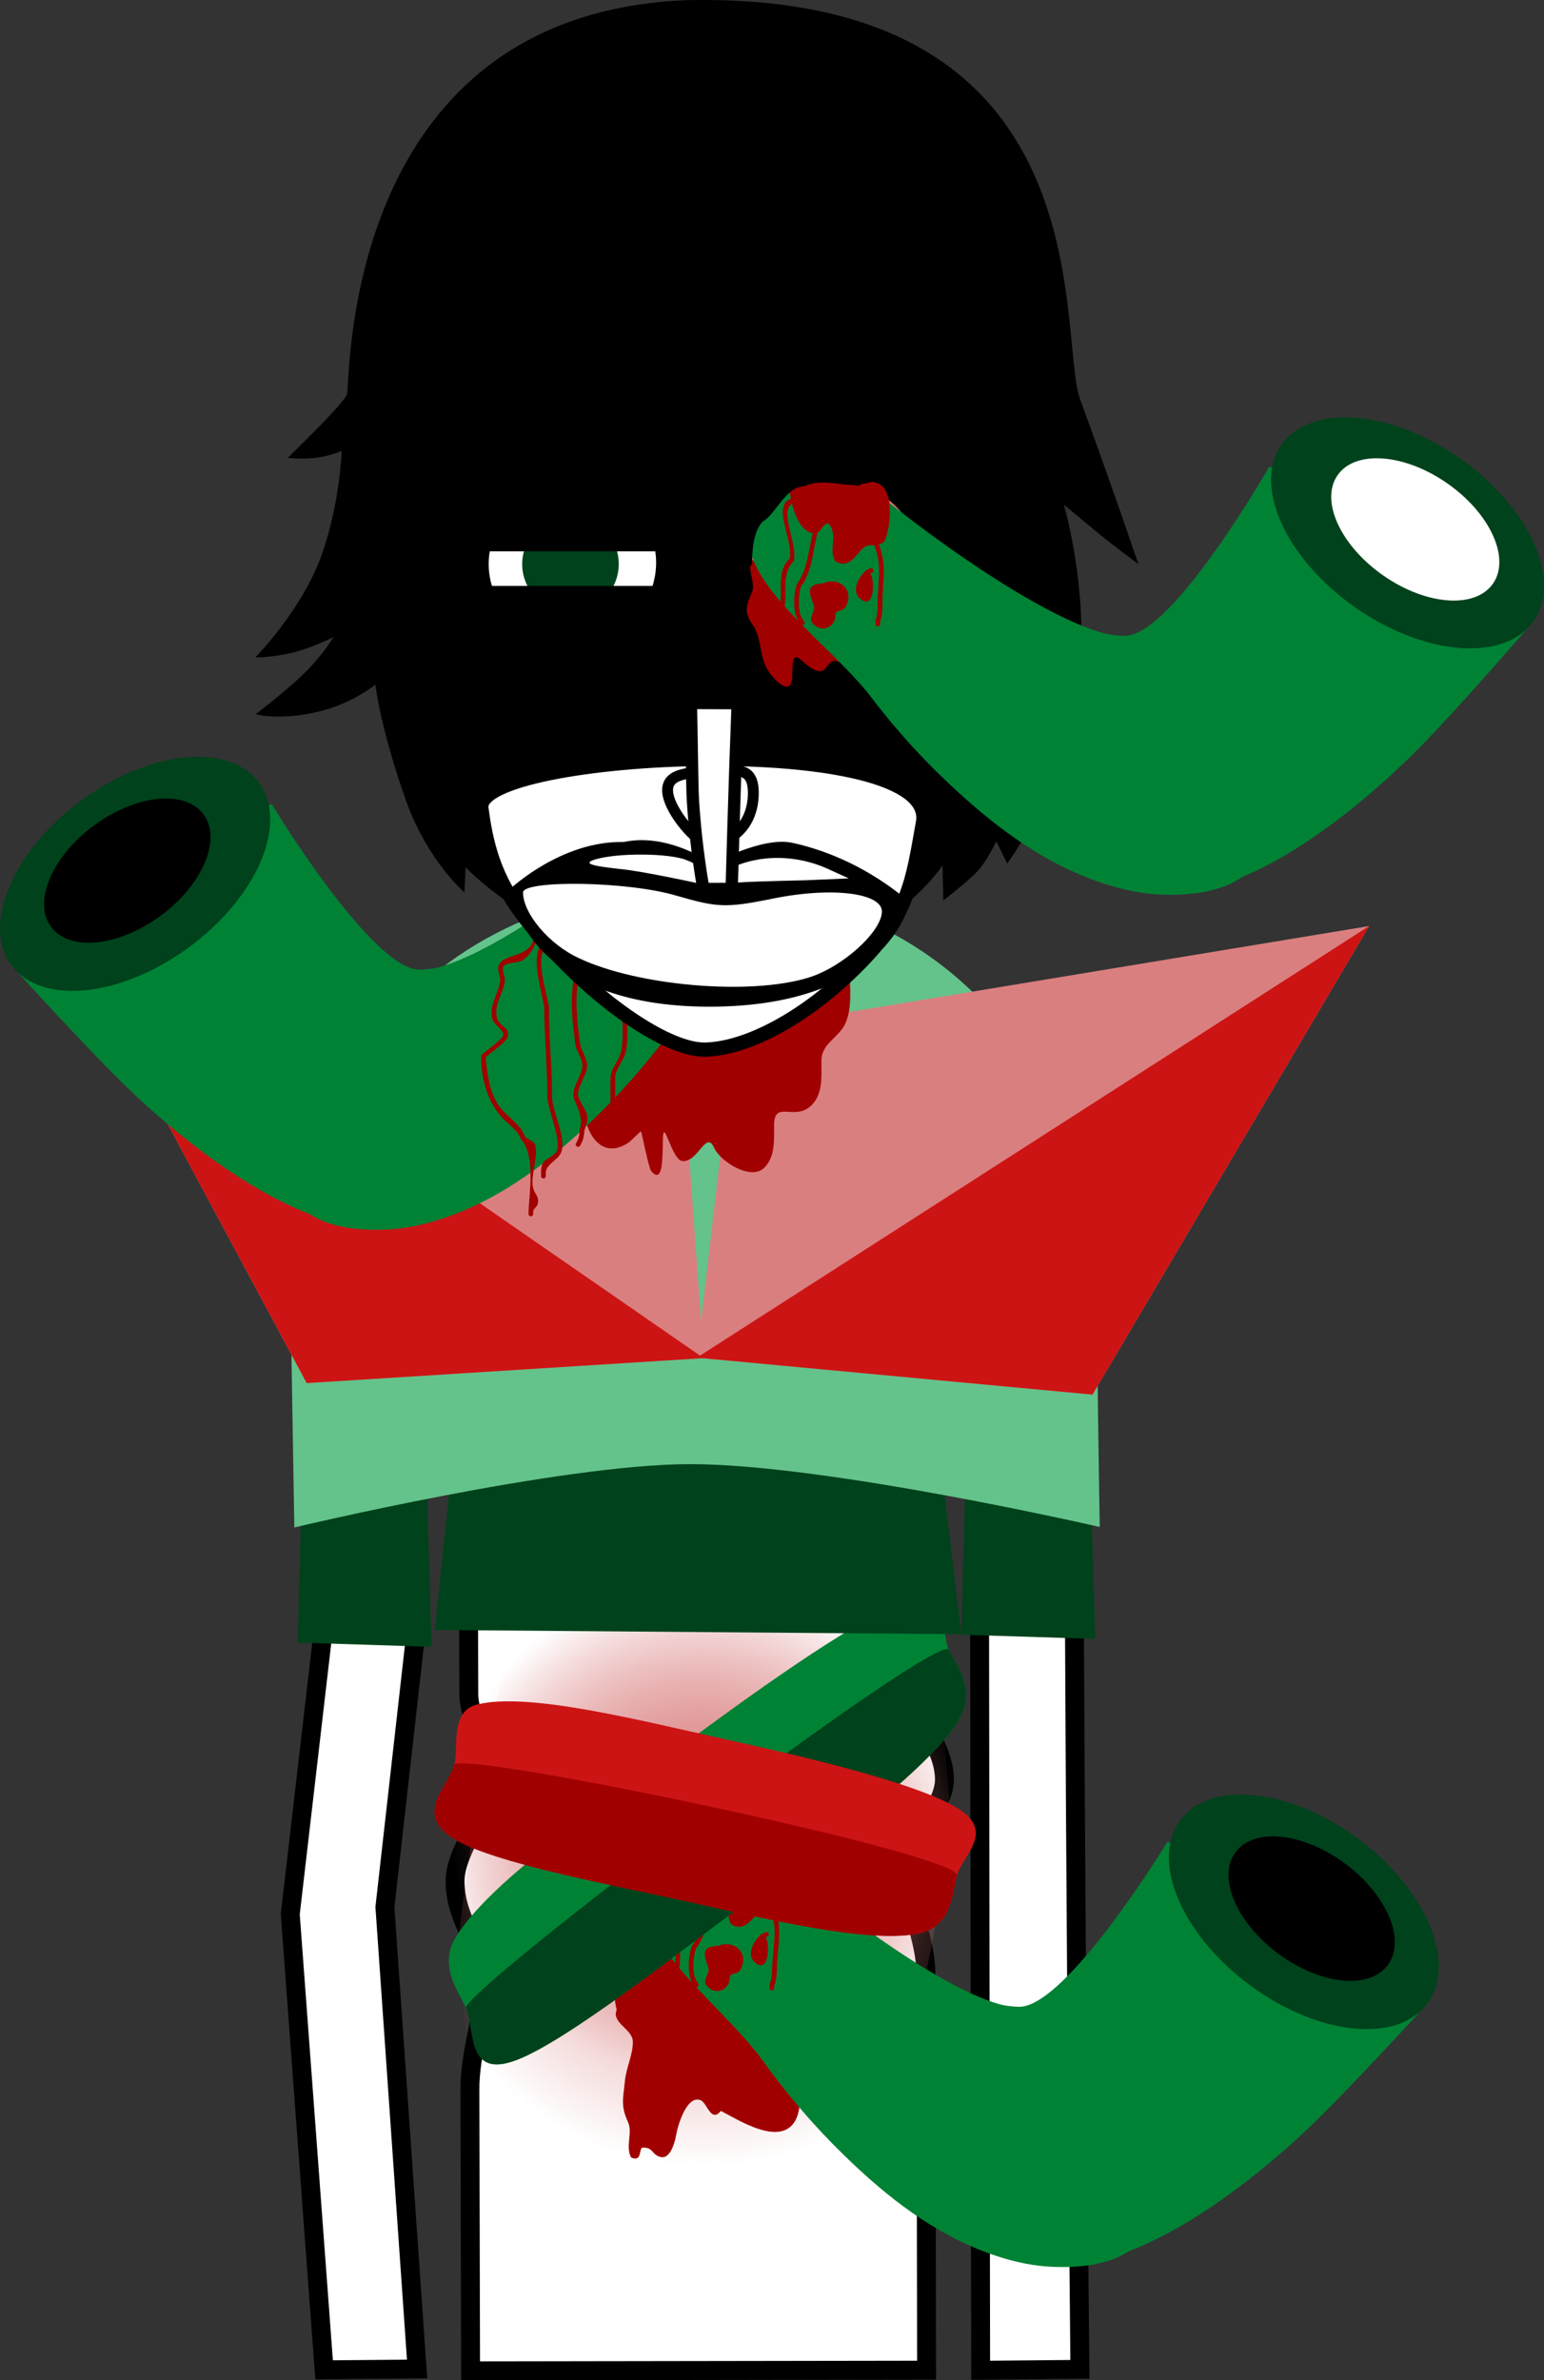 <svg version="1.1" xmlns="http://www.w3.org/2000/svg" xmlns:xlink="http://www.w3.org/1999/xlink" width="163.247" height="251.498" viewBox="0,0,163.247,251.498"><rect x="0" y="0" width="163.247" height="251.498" fill="#333333" stroke="none"/><defs><radialGradient cx="241.196" cy="246.905" r="26.321" gradientUnits="userSpaceOnUse" id="color-1"><stop offset="0" stop-color="#da7f7f"/><stop offset="1" stop-color="#da7f7f" stop-opacity="0"/></radialGradient><radialGradient cx="241.767" cy="252.503" r="30.419" gradientUnits="userSpaceOnUse" id="color-2"><stop offset="0" stop-color="#da7f7f"/><stop offset="1" stop-color="#da7f7f" stop-opacity="0"/></radialGradient><radialGradient cx="255.563" cy="113.364" r="9.527" gradientUnits="userSpaceOnUse" id="color-3"><stop offset="0" stop-color="#ff0000"/><stop offset="1" stop-color="#da7f7f"/></radialGradient></defs><g transform="translate(-167.278,-54.002)"><g data-paper-data="{&quot;isPaintingLayer&quot;:true}" fill-rule="nonzero" stroke-linejoin="miter" stroke-miterlimit="10" stroke-dasharray="" stroke-dashoffset="0" style="mix-blend-mode: normal"><path d="M201.545,304.392l-3.579,-48.147l3.78,-32.504c0,0 -0.956,-31.727 -0.994,-37.36c-0.055,-8.153 8.187,-36.761 40.202,-36.921c31.602,-0.158 39.857,29.487 39.849,36.897c-0.077,46.243 0.654,117.986 0.654,117.986l-10.497,0.096l-0.159,-114.843c0,0 0.075,-3.099 -2.816,-3.154c-3.434,-0.065 -2.945,3.116 -2.945,3.116c0,0 0.034,18.978 0.058,32.193c0.005,2.615 -1.49,6.346 -1.483,10c0.006,3.144 3.512,6.602 3.518,10.251c0.006,3.213 -3.988,6.074 -3.982,9.5c0.006,3.627 2.013,7.326 2.02,11c0.038,21.412 0.075,41.927 0.075,41.927l-48.214,0.072c0,0 -0.032,-14.897 -0.072,-29.748c-0.01,-3.868 1.479,-7.821 1.468,-11.25c-0.012,-3.919 -3.025,-6.307 -3.036,-10.749c-0.009,-3.33 3.733,-7.532 3.725,-10.502c-0.009,-3.452 -2.267,-6.59 -2.275,-9.249c-0.043,-16.361 -0.116,-43.735 -0.116,-43.735c0,0 0.279,-2.919 -2.886,-2.934c-3.111,-0.015 -2.816,2.909 -2.816,2.909l0.625,33.702l-3.674,32.556l3.402,48.808z" fill="#ffffff" stroke="#000000" stroke-width="2" stroke-linecap="butt"/><path d="M214.874,253.441l2.144,-24.384c0,0 33.762,-14.444 43.052,-12.311c6.623,1.521 7.447,23.908 7.447,23.908l-2.287,24.098c0,0 -28.614,14.265 -37.215,12.333c-8.161,-1.833 -13.141,-23.644 -13.141,-23.644z" fill="url(#color-1)" stroke="#000000" stroke-width="0" stroke-linecap="butt"/><path d="M265.516,219.989l2.287,25.757c0,0 -2.685,28.689 -10.08,34.489c-8.984,7.046 -39.99,4.781 -39.99,4.781l-2.001,-26.062c0,0 4.643,-41.298 12.168,-47.187c8.853,-6.929 37.617,8.223 37.617,8.223z" data-paper-data="{&quot;index&quot;:null}" fill="url(#color-2)" stroke="#000000" stroke-width="0" stroke-linecap="butt"/><path d="M240.644,261.121c-0.819,0 -1.483,-0.664 -1.483,-1.483c0,-0.819 0.664,-1.483 1.483,-1.483c0.819,0 1.483,0.664 1.483,1.483c0,0.819 -0.664,1.483 -1.483,1.483z" data-paper-data="{&quot;index&quot;:null}" fill="#000000" stroke="none" stroke-width="1.5" stroke-linecap="butt"/><path d="M232.482,266.352c-0.464,-1.725 0.051,-3.206 -1.205,-5.105c-0.803,-2.039 1.525,-3.615 1.046,-5.258c-0.257,-0.882 -1.425,-1.684 -1.807,-2.64c-0.471,-1.207 0.532,-4.882 1.849,-5.296c0.995,-0.313 2.319,0.117 3.333,0.115c2.489,0.004 3.932,2.029 6.087,2.251c0.28,0.029 1.746,-1.126 2.563,-1.126c3.412,0.018 6.9,1.652 9.125,4.268c2.106,2.486 0.734,5.18 1.778,8.051c0.933,2.567 2.876,6.539 1.514,9.327c-1.035,1.051 -3.74,2.041 -4.386,3.171c-0.612,1.071 -0.38,2.495 -0.877,3.669c-1.438,3.302 -6.192,0.177 -8.008,-0.743c-1.054,1.313 -1.452,-0.874 -2.153,-1.137c-1.484,-0.557 -2.425,2.773 -2.576,3.692c-0.137,0.774 -0.616,2.574 -1.651,2.316c-0.942,-0.235 -0.743,-1.021 -1.87,-0.996c-0.469,0.011 -0.006,1.572 -1.234,1.058c-0.637,-1.178 0.178,-2.618 -0.324,-3.723c-0.822,-1.812 -0.513,-2.508 -0.333,-4.402c0.131,-1.361 0.86,-2.787 0.836,-4.137c-0.023,-1.325 -2.295,-1.967 -1.709,-3.355z" fill="#a10000" stroke="none" stroke-width="0.5" stroke-linecap="butt"/><g stroke="none" stroke-linecap="butt"><g data-paper-data="{&quot;index&quot;:null}"><g fill="#008235" stroke-width="0"><path d="M239.169,253.38c1.991,-2.592 25.875,12.264 35.786,12.655c5.015,0.198 15.775,-17.461 15.775,-17.461l27.586,16.993c0,0 -9.084,10.005 -13.667,14.201c-8.264,7.567 -18.178,14.003 -26.103,13.658c-22.158,-0.965 -41.304,-37.538 -39.377,-40.046z"/><path d="M247.985,271.808c-4.718,-6.585 -16.244,-14.118 -11.31,-20.542c0.316,-0.412 0.654,-1 1.163,-1.507c1.204,-1.199 2.998,-2.422 5.07,-2.542c1.605,-0.093 3.826,0.84 5.275,2.126c6.672,5.924 20.637,16.533 26.77,16.774c9.911,0.39 25.748,28.356 3.59,27.392c-11.288,-0.491 -23.344,-11.633 -30.558,-21.702z"/></g><g><g fill="none" stroke-width="1" font-family="sans-serif" font-weight="normal" font-size="12" text-anchor="start"/><g fill="#00421b" stroke-width="0"><path d="M310.863,248.271c7.215,5.346 10.497,13.143 7.333,17.413c-3.165,4.271 -11.579,3.399 -18.794,-1.948c-7.215,-5.346 -10.497,-13.143 -7.333,-17.413c3.165,-4.271 11.579,-3.399 18.794,1.948z"/></g><g fill="#000000" stroke-width="0"><path d="M309.49,250.9c4.444,3.293 6.466,8.096 4.517,10.726c-1.95,2.631 -7.132,2.093 -11.577,-1.2c-4.444,-3.293 -6.466,-8.096 -4.517,-10.726c1.95,-2.631 7.132,-2.093 11.577,1.2z"/></g></g></g><g fill="#a10000" stroke-width="0.5"><path d="M239.928,249.139c-0.048,0.037 -0.196,0.126 -0.337,-0.023c-0.172,-0.182 0.01,-0.353 0.01,-0.353l0.048,-0.045c2.063,-1.928 4.054,-0.438 6.282,-0.191c1.577,1.331 1.92,0.058 3.335,0.653c1.821,0.765 1.276,4.831 0.529,6.201c-0.702,0.582 -1.583,0.101 -2.184,0.568c-0.616,0.478 -1.059,1.36 -1.894,1.602c-0.316,0.092 -0.991,-0.006 -1.186,-0.338c-0.651,-1.104 0.464,-2.747 -0.573,-3.918c-0.789,-0.005 -0.746,1.272 -1.804,0.956c-1.6,-0.478 -2.182,-3.394 -2.224,-5.111z"/><path d="M242.947,259.62c0.064,-0.03 0.128,-0.029 0.128,-0.029l0.055,0.018c0.02,-0.001 0.041,-0.002 0.062,-0.002c1.612,-0.699 3.336,0.664 2.397,2.454c-0.389,0.741 -1.183,0.183 -1.164,1.057c-0.133,1.193 -1.602,1.779 -2.469,0.639c-0.425,-0.557 0.414,-1.331 0.219,-1.856c-0.556,-1.498 -0.647,-2.173 0.773,-2.282z"/><path d="M248.234,258.69l0.086,0.186c0.326,0.726 0.24,3.774 -1.256,2.443c-0.856,-0.763 -0.188,-2.154 0.6,-2.827c0.016,-0.052 0.055,-0.105 0.135,-0.142c0.031,-0.015 0.06,-0.023 0.087,-0.026c0.119,-0.079 0.238,-0.139 0.352,-0.175c0,0 0.239,-0.072 0.312,0.167c0.072,0.239 -0.167,0.312 -0.167,0.312c-0.046,0.013 -0.096,0.034 -0.149,0.064z"/><path d="M237.991,263.628c-0.213,-0.13 -0.083,-0.344 -0.083,-0.344l0.195,-0.319c1.295,-1.632 -0.171,-4.45 1.651,-6.075c0.54,-2.089 -2.306,-6.527 1.176,-6.43c0,0 0.25,0.007 0.243,0.257c-0.007,0.25 -0.257,0.243 -0.257,0.243c-2.692,-0.076 -0.178,4.297 -0.734,6.188c-1.776,1.755 -0.283,4.362 -1.669,6.103l-0.178,0.293c0,0 -0.13,0.214 -0.344,0.083z"/><path d="M241.024,263.926c-0.212,0.133 -0.345,-0.079 -0.345,-0.079l-0.213,-0.339c-0.543,-0.912 -0.423,-2.972 -0.012,-3.928c1.585,-2.048 1.224,-4.703 2.53,-7.145c0,0 0.118,-0.22 0.338,-0.102c0.22,0.118 0.102,0.338 0.102,0.338c-1.309,2.439 -0.95,5.091 -2.54,7.163c-0.326,0.748 -0.452,2.73 0.005,3.409l0.213,0.339c0,0 0.133,0.212 -0.079,0.345z"/><path d="M248.878,264.3c-0.25,-0.007 -0.243,-0.257 -0.243,-0.257l0.014,-0.375c0.213,-0.562 0.247,-1.025 0.264,-1.618c0.089,-3.168 0.832,-4.276 -0.653,-7.465c0,0 -0.105,-0.227 0.121,-0.332c0.227,-0.105 0.332,0.121 0.332,0.121c1.503,3.231 0.79,4.488 0.7,7.69c-0.017,0.611 -0.047,1.125 -0.274,1.702l-0.005,0.291c0,0 -0.007,0.25 -0.257,0.243z"/></g></g><g stroke="none" stroke-width="0" stroke-linecap="butt"><g><path d="M267.599,228.329c0.811,1.831 3.249,4.286 0.647,8.021c-3.781,5.427 -14.215,12.844 -22.563,19.033c-6.968,5.166 -18.57,14.315 -23.814,16.286c-5.362,2.015 -4.299,-3.229 -5.305,-5.501c-0.699,-1.579 -2.991,-4.431 -1.101,-7.49c3.488,-5.643 13.878,-12.788 23.017,-19.564c7.345,-5.446 19.122,-14.016 24.479,-15.885c4.921,-1.717 3.687,2.949 4.64,5.1z" fill="#008235"/><path d="M267.599,228.329c0.811,1.831 3.249,4.286 0.647,8.021c-3.781,5.427 -14.215,12.844 -22.563,19.033c-6.968,5.166 -18.57,14.315 -23.814,16.286c-5.362,2.015 -4.299,-3.229 -5.305,-5.501c-0.699,-1.579 50.083,-39.99 51.035,-37.839z" fill="#00421b"/></g><g><path d="M268.449,252.173c-0.557,1.906 -0.475,5.478 -4.225,6.159c-5.448,0.989 -16.128,-1.628 -24.819,-3.542c-7.255,-1.597 -19.649,-3.87 -24.004,-6.427c-4.453,-2.615 -0.779,-5.523 -0.087,-7.886c0.481,-1.644 -0.534,-5.637 2.39,-6.376c5.393,-1.362 17.139,1.664 26.654,3.758c7.647,1.683 19.816,4.497 24.182,7.211c4.011,2.494 0.565,4.864 -0.09,7.102z" fill="#cc1414"/><path d="M268.449,252.173c-0.557,1.906 -0.475,5.478 -4.225,6.159c-5.448,0.989 -16.128,-1.628 -24.819,-3.542c-7.255,-1.597 -19.649,-3.87 -24.004,-6.427c-4.453,-2.615 -0.779,-5.523 -0.087,-7.886c0.481,-1.644 53.791,9.458 53.136,11.696z" fill="#a10000"/></g></g><path d="M213.25,226.222l1.833,-17.556c0,0 18.062,-2.667 26.833,-2.667c8.438,0 24.833,2.667 24.833,2.667l2.167,18z" fill="#00421b" stroke="none" stroke-width="0" stroke-linecap="butt"/><path d="M198.75,227.556l0.467,-17.556c0,0 4.597,-2.667 6.829,-2.667c2.147,0 6.32,2.667 6.32,2.667l0.551,18z" fill="#00421b" stroke="none" stroke-width="0" stroke-linecap="butt"/><path d="M268.917,226.722l0.467,-17.556c0,0 4.597,-2.667 6.829,-2.667c2.147,0 6.32,2.667 6.32,2.667l0.551,18z" fill="#00421b" stroke="none" stroke-width="0" stroke-linecap="butt"/><path d="M256.142,200.334c-0.571,0 -1.034,-0.463 -1.034,-1.034c0,-0.571 0.463,-1.034 1.034,-1.034c0.571,0 1.034,0.463 1.034,1.034c0,0.571 -0.463,1.034 -1.034,1.034z" fill="#000000" stroke="none" stroke-width="1.5" stroke-linecap="butt"/><path d="M250.883,204.569c-4.463,-0.314 -6.552,-1.794 -6.17,-2.58c0.118,-0.242 2.846,1.064 6.97,1.305c6.409,0.375 8.51,-0.632 8.51,-0.632v1.346c0,0 -2.413,1.047 -9.311,0.561z" fill="#000000" stroke="#000000" stroke-width="0" stroke-linecap="butt"/><path d="M223.07,199.3c0,-0.571 0.463,-1.034 1.034,-1.034c0.571,0 1.034,0.463 1.034,1.034c0,0.571 -0.463,1.034 -1.034,1.034c-0.571,0 -1.034,-0.463 -1.034,-1.034z" fill="#000000" stroke="none" stroke-width="1.5" stroke-linecap="butt"/><path d="M229.364,204.569c-6.897,0.486 -9.311,-0.561 -9.311,-0.561v-1.346c0,0 2.101,1.007 8.51,0.632c4.124,-0.241 6.853,-1.547 6.97,-1.305c0.383,0.786 -1.706,2.266 -6.17,2.58z" fill="#000000" stroke="#000000" stroke-width="0" stroke-linecap="butt"/><path d="M198.397,215.392c0,0 -0.467,-27.713 -0.478,-29.404c-0.058,-8.434 8.724,-38.031 42.841,-38.196c33.677,-0.163 42.473,30.505 42.465,38.171c-0.016,9.546 0.33,29.377 0.33,29.377c0,0 -28.844,-6.649 -43.319,-6.64c-13.886,0.008 -41.838,6.691 -41.838,6.691z" fill="#63c38b" stroke="#000000" stroke-width="0" stroke-linecap="butt"/><g stroke="#000000" stroke-width="0" stroke-linecap="butt"><g fill="#da7f7f"><path d="M240.956,197.451l4.019,-34.528l67.064,-11.079l-29.253,49.51z"/><path d="M199.702,200.137l-27.04,-50.357l66.529,13.091l2.486,34.626z" data-paper-data="{&quot;index&quot;:null}"/></g><g fill="#cc1414"><path d="M240.956,197.451l71.083,-45.608l-29.253,49.51z"/><path d="M199.702,200.137l-27.04,-50.357l69.014,47.717z" data-paper-data="{&quot;index&quot;:null}"/></g></g><path d="M224.448,151.184c-0.103,-0.094 -0.065,-0.245 -0.065,-0.245l0.138,-0.475c1.024,-1.4 4.197,-1.166 5.849,-1.233c4.156,-0.162 6.232,-0.422 10.138,1.382c3.111,1.035 7.18,-0.15 10.242,-0.539c4.301,-0.541 6.376,2.432 6.376,6.547c-0,1.789 0.288,3.868 -0.481,5.541c-0.684,1.49 -2.518,2.092 -2.52,3.898c-0.002,1.677 0.209,3.672 -1.212,4.872c-1.731,1.46 -3.784,-0.699 -3.79,1.955c-0.01,1.543 0.14,3.224 -0.972,4.434c-1.411,1.534 -4.719,-0.595 -5.377,-2.053c-0.85,-1.902 -1.659,1.541 -3.341,1.414c-1.159,-0.088 -2.039,-4.948 -2.068,-2.211c-0.007,0.504 -0.015,1.006 -0.042,1.509c-0.032,0.592 -0.033,3.145 -1.2,1.742c-0.269,-0.324 -1.02,-4.187 -1.067,-4.184c-0.115,0.009 -1.115,1.089 -1.379,1.227c-2.923,1.91 -4.705,-1.271 -4.666,-4.079c-1.796,-0.524 -1.659,-4.318 -1.638,-6.14c-0.505,-0.405 -1.234,-0.659 -1.481,-1.29c-0.41,-1.051 0.032,-2.86 -0.059,-4.002c-1.834,-2.553 -2.382,-5.153 -1.385,-8.069z" fill="#a10000" stroke="none" stroke-width="0.5" stroke-linecap="butt"/><g><path d="M197.692,102.38c0,0 6.163,-5.922 6.292,-6.788c0.337,-2.271 -0.168,-40.173 35.968,-41.574c44.636,-0.914 39.015,35.349 41.531,42.19c3.45,9.381 6.157,17.4 6.157,17.4c0,0 -2.767,-2.054 -4.08,-3.134c-1.224,-1.008 -3.801,-3.146 -3.801,-3.146c0,0 3.091,10.348 1.311,20.695c-1.562,9.481 -7.298,17.225 -7.298,17.225l-1.155,-2.347c0,0 -1.023,2.198 -2.16,3.333c-1.137,1.135 -3.439,2.913 -3.439,2.913l-0.092,-3.704c0,0 -7.06,11.018 -24.351,10.872c-16.306,-0.255 -26.072,-10.675 -26.072,-10.675l-0.116,2.655c0,0 -3.895,-3.293 -6.181,-9.708c-2.725,-7.646 -3.239,-12.243 -3.239,-12.243c0,0 -2.339,1.899 -5.717,2.774c-4.233,1.097 -6.947,0.345 -6.947,0.345c0,0 3.608,-2.717 5.584,-4.77c1.76,-1.828 2.647,-3.377 2.647,-3.377c0,0 -2.108,1.085 -4.233,1.618c-2.217,0.556 -4.03,0.531 -4.03,0.531c0,0 4.975,-5.037 7.031,-10.874c1.941,-5.511 2.1,-10.957 2.1,-10.957c0,0 -1.362,0.662 -3.33,0.795c-1.248,0.085 -2.378,-0.049 -2.378,-0.049z" fill="#000000" stroke="none" stroke-width="1.5" stroke-linecap="butt"/><g stroke="none" stroke-linecap="butt"><g data-paper-data="{&quot;index&quot;:null}"><g fill="#008235" stroke-width="0"><path d="M247.536,143.911c1.919,2.515 -17.339,39.028 -39.5,39.925c-7.926,0.321 -17.82,-6.146 -26.061,-13.738c-4.57,-4.211 -13.623,-14.243 -13.623,-14.243l27.638,-16.908c0,0 10.705,17.691 15.721,17.509c9.912,-0.36 33.842,-15.143 35.825,-12.544z"/><path d="M238.663,162.311c-7.245,10.046 -19.335,21.151 -30.625,21.607c-22.16,0.896 -6.238,-27.02 3.675,-27.38c6.134,-0.223 20.132,-10.789 26.822,-16.692c1.453,-1.282 3.677,-2.208 5.281,-2.11c2.071,0.127 3.862,1.355 5.062,2.558c0.507,0.509 0.843,1.098 1.158,1.511c4.915,6.439 -6.635,13.937 -11.373,20.507z"/></g><g><g fill="none" stroke-width="1" font-family="sans-serif" font-weight="normal" font-size="12" text-anchor="start"/><g fill="#00421b" stroke-width="0"><path d="M175.857,138.581c7.231,-5.324 15.648,-6.17 18.799,-1.89c3.152,4.28 -0.155,12.066 -7.386,17.391c-7.231,5.324 -15.648,6.17 -18.799,1.89c-3.152,-4.28 0.155,-12.066 7.386,-17.391z"/></g><g fill="#000000" stroke-width="0"><path d="M177.222,141.214c4.454,-3.28 9.639,-3.801 11.58,-1.164c1.941,2.637 -0.096,7.433 -4.55,10.712c-4.454,3.28 -9.639,3.801 -11.58,1.164c-1.941,-2.637 0.096,-7.433 4.55,-10.712z"/></g></g></g><path d="M223.403,182.508c-0.25,0 -0.25,-0.25 -0.25,-0.25v-0.167c0.096,-2.165 0.748,-6.086 -0.806,-7.73c-0.368,-1.067 -1.397,-1.581 -2.135,-2.442c-1.468,-1.713 -2.138,-4.215 -2.04,-6.424c0.449,-0.484 2.193,-1.614 2.321,-2.128c0.119,-0.477 -1.009,-1.099 -1.167,-1.721c-0.395,-1.554 0.827,-2.833 0.827,-4.218c-0.007,-0.467 -0.345,-0.961 -0.148,-1.432c0.524,-1.25 3.119,-0.805 3.658,-2.643c0.171,-0.581 -0.011,-1.475 -0.011,-2.094c0,0 0,-0.25 0.25,-0.25c0.25,0 0.25,0.25 0.25,0.25c0,1.699 -0.12,3.077 -1.587,4.19c-0.424,0.322 -1.901,0.198 -2.098,0.739c-0.124,0.34 0.174,0.87 0.186,1.235c0,1.375 -1.199,2.619 -0.839,4.115c0.218,0.905 1.344,0.942 1.166,1.945c-0.108,0.608 -1.832,1.749 -2.346,2.205c0.132,1.65 0.327,3.288 1.155,4.785c0.765,1.383 2.523,2.187 2.986,3.632c0.174,0.18 0.922,0.522 1.007,0.69c0.559,1.11 -0.468,3.429 -0.136,4.741c0.157,0.623 0.647,0.88 0.5,1.615c-0.094,0.47 -0.529,0.492 -0.493,0.943v0.167c0,0 0,0.25 -0.25,0.25z" fill="#a10000" stroke-width="0.5"/><path d="M224.736,178.508c-0.25,0 -0.25,-0.25 -0.25,-0.25v-0.333c0,-1.601 0.654,-1.208 1.537,-2.131c0.838,-0.876 -0.871,-4.68 -0.871,-5.869c0,-3.162 -0.314,-6.277 -0.333,-9.481c-0.335,-2.227 -2.228,-7.435 1.416,-7.435c0,0 0.25,0 0.25,0.25c0,0.25 -0.25,0.25 -0.25,0.25c-3.06,0 -1.197,5.013 -0.917,6.898c-0.015,3.234 0.334,6.33 0.334,9.519c0,1.604 1.793,4.772 0.796,6.131c-0.468,0.638 -1.463,1.078 -1.463,1.869v0.333c0,0 0,0.25 -0.25,0.25z" fill="#a10000" stroke-width="0.5"/><path d="M228.291,175.148c-0.224,-0.112 -0.112,-0.335 -0.112,-0.335l0.167,-0.333c0.202,-0.39 0.187,-0.764 0.245,-1.202c0.373,-0.98 -0.185,-2.121 -0.586,-3.09c-0.436,-1.056 0.656,-2.305 0.818,-3.302c0.154,-0.951 -0.49,-1.539 -0.691,-2.425c-0.298,-2.08 -0.955,-6.976 0.594,-8.546c0,0 0.177,-0.177 0.354,0c0.177,0.177 0,0.354 0,0.354c-1.394,1.373 -0.72,6.246 -0.456,8.101c0.215,0.942 0.863,1.544 0.693,2.596c-0.135,0.83 -1.206,2.172 -0.849,3.031c0.638,1.534 1.335,1.532 0.608,3.404c-0.061,0.484 -0.068,0.862 -0.283,1.303l-0.167,0.333c0,0 -0.112,0.224 -0.335,0.112z" fill="#a10000" stroke-width="0.5"/><path d="M231.791,171.482c-0.224,-0.112 -0.112,-0.335 -0.112,-0.335l0.147,-0.279c-0.015,-0.981 -0.007,-1.962 -0.007,-2.943c0.034,-1.05 0.991,-1.94 1.17,-3.04c0.278,-1.715 -0.003,-3.719 -0.003,-5.46c0,0 0,-0.25 0.25,-0.25c0.25,0 0.25,0.25 0.25,0.25c0,1.769 0.28,3.796 -0.003,5.54c-0.163,1.004 -1.206,2.046 -1.163,2.96c0,1.019 0.006,2.038 -0.007,3.057l-0.186,0.388c0,0 -0.112,0.224 -0.335,0.112z" fill="#a10000" stroke-width="0.5"/></g><path d="M264.861,140.918c-1.121,6.18 -1.384,9.702 -7.242,15.439c-5.858,5.736 -11.832,8.475 -15.791,8.544c-3.811,0.066 -10.491,-4.545 -15.491,-9.827c-5.324,-5.625 -7.319,-9.033 -8.16,-15.695c-0.757,-6 48.481,-8.363 46.684,1.54z" fill="#ffffff" stroke="#000000" stroke-width="1.5" stroke-linecap="butt"/><path d="M237.12,115.46c-1.094,4.768 -5.998,7.894 -11.226,6.921c-5.228,-0.973 -8.392,-5.596 -7.497,-10.406c0.895,-4.81 5.48,-8.207 11.208,-7.213c5.449,0.945 8.658,5.717 7.515,10.697z" fill="#ffffff" stroke="#000000" stroke-width="1.4" stroke-linecap="butt"/><path d="M232.611,114.534c-0.516,2.771 -3.18,4.599 -5.951,4.083c-2.771,-0.516 -4.599,-3.18 -4.083,-5.951c0.516,-2.771 3.18,-4.599 5.951,-4.083c2.771,0.516 4.599,3.18 4.083,5.951z" fill="#00421b" stroke="none" stroke-width="1.5" stroke-linecap="butt"/><path d="M262.548,98.581c0,0 1.524,0.318 4.256,1.11c2.495,0.724 4.449,1.744 4.449,1.744l0.195,1.17c0,0 -7.25,-3.13 -15.116,-2.471c-6.29,0.527 -9.963,2.812 -9.963,2.812l0.046,-4.177c0,0 3.127,-1.704 7.864,-1.856c4.904,-0.157 8.091,0.591 8.091,0.591z" data-paper-data="{&quot;index&quot;:null}" fill="#000000" stroke="none" stroke-width="1.5" stroke-linecap="butt"/><path d="M242.11,143.129c-1.034,0 -3.983,-3.26 -4.231,-5.364c-0.222,-1.882 1.76,-2.161 4.231,-2.161c2.472,0 4.98,-1.176 4.808,2.522c-0.146,3.138 -2.336,5.003 -4.808,5.003z" fill="#ffffff" stroke="#000000" stroke-width="1.15" stroke-linecap="butt"/><path d="M246.044,113.222c0.204,-4.888 4.453,-8.858 9.77,-8.858c5.318,0 9.275,3.966 9.275,8.858c0,4.892 -3.886,9.071 -9.7,9.142c-5.53,0.067 -9.558,-4.037 -9.345,-9.142z" fill="url(#color-3)" stroke="#000000" stroke-width="1.4" stroke-linecap="butt"/><path d="M222.45,102.678c0,0 3.37,-1.819 8.032,-2.282c5.167,-0.513 7.768,-0.066 7.768,-0.066l0.295,4.137c0,0 -3.836,-0.681 -8.018,-0.521c-5.593,0.213 -6.645,1.433 -10.898,1.891c-3.644,0.393 -6.737,0.159 -6.737,0.159l-0.026,-1.232c0,0 3.595,0.074 5.234,-0.068c1.352,-0.117 3.976,-0.938 3.976,-0.938z" fill="#000000" stroke="none" stroke-width="1.5" stroke-linecap="butt"/><path d="M246.651,113.482c0.009,-0.04 0.02,-0.08 0.033,-0.119c0,0 0.079,-0.237 0.316,-0.158c0.237,0.079 0.158,0.316 0.158,0.316c-0.005,0.016 -0.011,0.032 -0.016,0.048c0.498,0.008 0.87,0.06 1.366,0.367c-0.058,0.328 1.079,0.09 1.474,0.141c1.445,0.185 3.269,-0.051 4.57,0.403c0.51,0.503 1.904,1.221 2.648,0.857c0.437,-0.214 0.158,-1.013 0.589,-1.232c0.181,-0.092 2.191,-0.028 2.662,0.09c0.286,-0.001 1.279,0.162 1.517,-0.023c0.499,-0.388 0.025,-2.666 2.048,-1.71c0.508,0.24 0.543,0.851 0.232,1.252c-0.222,0.286 -0.595,0.337 -0.578,0.354c-0.017,0.851 0.784,1.409 0.993,2.193c0.258,0.963 -1.168,3.699 -1.658,4.691c-0.734,0.954 -1.982,1.148 -2.922,1.68c-0.191,0.108 -0.394,1.067 -0.731,1.33c-0.931,0.726 -2.707,0.269 -3.73,-0.148c-0.983,-0.005 -0.89,1.534 -2.173,0.985c-1.553,-0.664 -2.404,-2.951 -2.404,0.519c0,2.108 -1.282,1.131 -2.195,0.032c-1.403,-1.689 -0.887,-3.358 -1.841,-5.122c-1.116,-1.484 -0.879,-2.142 -0.204,-3.732c0.299,-0.705 -0.255,-1.783 -0.199,-2.71l-0.062,-0.092c0,0 0,-0.14 0.105,-0.21z" fill="#a10000" stroke="none" stroke-width="0.5" stroke-linecap="butt"/><g stroke="none" stroke-linecap="butt"><g data-paper-data="{&quot;index&quot;:null}"><g fill="#008235" stroke-width="0"><path d="M250.085,109.531c1.918,-2.647 26.209,11.534 36.127,11.646c5.019,0.057 15.279,-17.896 15.279,-17.896l28.051,16.212c0,0 -8.799,10.256 -13.263,14.579c-8.049,7.796 -17.778,14.508 -25.71,14.385c-22.176,-0.343 -42.34,-36.364 -40.484,-38.926z"/><path d="M259.415,127.705c-4.901,-6.45 -16.634,-13.657 -11.881,-20.216c0.305,-0.421 0.625,-1.018 1.12,-1.539c1.17,-1.232 2.929,-2.505 4.996,-2.683c1.601,-0.138 3.848,0.732 5.332,1.977c6.835,5.734 21.093,15.948 27.23,16.017c9.918,0.112 26.533,27.623 4.357,27.28c-11.297,-0.175 -23.661,-10.974 -31.155,-20.836z"/></g><g><g fill="none" stroke-width="1" font-family="sans-serif" font-weight="normal" font-size="12" text-anchor="start"/><g fill="#00421b" stroke-width="0"><path d="M321.608,102.413c7.362,5.142 10.862,12.843 7.818,17.201c-3.044,4.358 -11.479,3.722 -18.841,-1.42c-7.362,-5.142 -10.862,-12.843 -7.818,-17.201c3.044,-4.358 11.479,-3.722 18.841,1.42z"/></g><g fill="#ffffff" stroke-width="0"><path d="M320.31,105.08c4.535,3.167 6.691,7.911 4.816,10.595c-1.875,2.684 -7.071,2.293 -11.606,-0.875c-4.535,-3.167 -6.691,-7.911 -4.816,-10.595c1.875,-2.684 7.071,-2.293 11.606,0.875z"/></g></g></g><g fill="#a10000" stroke-width="0.5"><path d="M250.725,105.271c-0.047,0.038 -0.192,0.131 -0.338,-0.014c-0.177,-0.177 0,-0.354 0,-0.354l0.046,-0.046c2.009,-1.985 4.04,-0.551 6.274,-0.367c1.613,1.287 1.921,0.004 3.352,0.559c1.841,0.714 1.411,4.793 0.703,6.183c-0.686,0.601 -1.579,0.145 -2.168,0.629c-0.603,0.495 -1.02,1.389 -1.848,1.655c-0.313,0.1 -0.99,0.022 -1.195,-0.304c-0.681,-1.085 0.386,-2.759 -0.683,-3.9c-0.789,0.017 -0.71,1.292 -1.777,1.006c-1.613,-0.433 -2.276,-3.331 -2.367,-5.046z"/><path d="M254.037,115.662c0.063,-0.032 0.127,-0.032 0.127,-0.032l0.055,0.017c0.02,-0.001 0.041,-0.003 0.062,-0.004c1.592,-0.744 3.353,0.57 2.465,2.386c-0.368,0.751 -1.177,0.216 -1.134,1.089c-0.099,1.196 -1.551,1.823 -2.45,0.708c-0.44,-0.545 0.377,-1.342 0.167,-1.862c-0.598,-1.482 -0.708,-2.154 0.709,-2.302z"/><path d="M259.296,114.585l0.092,0.183c0.346,0.716 0.345,3.766 -1.187,2.477c-0.878,-0.739 -0.248,-2.148 0.52,-2.843c0.015,-0.053 0.052,-0.106 0.131,-0.146c0.031,-0.015 0.06,-0.024 0.086,-0.029c0.117,-0.082 0.234,-0.145 0.347,-0.185c0,0 0.237,-0.079 0.316,0.158c0.079,0.237 -0.158,0.316 -0.158,0.316c-0.046,0.014 -0.095,0.037 -0.147,0.068z"/><path d="M249.196,119.808c-0.217,-0.124 -0.093,-0.341 -0.093,-0.341l0.186,-0.324c1.249,-1.668 -0.295,-4.443 1.48,-6.119c0.481,-2.103 -2.488,-6.46 0.995,-6.46c0,0 0.25,0 0.25,0.25c0,0.25 -0.25,0.25 -0.25,0.25c-2.693,0 -0.057,4.3 -0.56,6.207c-1.726,1.804 -0.16,4.368 -1.498,6.147l-0.17,0.298c0,0 -0.124,0.217 -0.341,0.093z"/><path d="M252.236,120.022c-0.208,0.139 -0.347,-0.069 -0.347,-0.069l-0.222,-0.333c-0.569,-0.896 -0.507,-2.959 -0.122,-3.926c1.526,-2.092 1.092,-4.736 2.329,-7.213c0,0 0.112,-0.224 0.335,-0.112c0.224,0.112 0.112,0.335 0.112,0.335c-1.24,2.475 -0.807,5.116 -2.338,7.231c-0.305,0.757 -0.375,2.742 0.1,3.407l0.222,0.333c0,0 0.139,0.208 -0.069,0.347z"/><path d="M260.097,120.175c-0.25,0 -0.25,-0.25 -0.25,-0.25l0.004,-0.376c0.197,-0.567 0.219,-1.031 0.219,-1.624c0,-3.169 0.711,-4.297 -0.862,-7.444c0,0 -0.112,-0.224 0.112,-0.335c0.224,-0.112 0.335,0.112 0.335,0.112c1.593,3.188 0.915,4.465 0.915,7.667c0,0.611 -0.015,1.126 -0.226,1.709l0.004,0.291c0,0 0,0.25 -0.25,0.25z"/></g></g><path d="M232.049,100.758c0,-1.221 -0.159,-2.717 0.561,-3.781c0.933,-1.379 2.963,-1.241 3.567,-3.009c0,-2.556 2.113,-6.96 4.872,-6.96c3.338,0.017 6.656,1.311 9.821,2.261c3.095,0.934 6.259,1.877 9.122,3.389c3.027,1.816 4.215,4.22 4.174,7.657c-1.057,2.221 -3.207,4.614 -5.786,4.806c-0.18,0.222 -0.429,0.299 -0.764,0.131c-1.723,0 -3.635,-0.669 -5.26,0.125c-2.007,0 -3.066,2.986 -4.411,3.709c-1.001,1.001 -1.146,3.022 -1.146,4.422c0,0 0,0.25 -0.25,0.25c-0.25,0 -0.25,-0.25 -0.25,-0.25c0,-0.051 0,-0.103 0.001,-0.155c-0.066,-0.042 -0.099,-0.109 -0.099,-0.109l-0.033,-0.149c-1.051,0.331 -2.95,-0.212 -3.795,-0.786c-0.57,-0.87 -2.117,-1.185 -3.007,-1.749c-1.408,-0.892 -2.552,-1.936 -3.525,-3.255c-1.892,-1.807 -3.791,-3.634 -3.791,-6.547z" fill="#000000" stroke="none" stroke-width="0.5" stroke-linecap="butt"/><path d="M217.833,111.556v-7.056h20.333v7.056z" fill="#000000" stroke="#000000" stroke-width="1.4" stroke-linecap="butt"/><g data-paper-data="{&quot;index&quot;:null}" stroke="none" stroke-linecap="butt"><path d="M263.452,149.356c0,0 -2.243,11.322 -22.01,11.005c-19.034,-0.377 -20.235,-12.425 -20.235,-12.425c0,0 5.407,-5.119 12.01,-4.969c4.783,-1.029 9.389,2.3 9.389,2.3c0,0 5.246,-2.913 8.448,-2.215c7.531,1.642 12.398,6.304 12.398,6.304z" fill="#000000" stroke-width="0"/><path d="M239.844,144.871c2.413,0.932 5.199,3.313 2.724,2.786c-1.144,-0.263 -7.558,-1.666 -9.846,-1.849c-3.162,-0.345 -3.743,-0.608 -2.536,-0.993c2.413,-0.73 7.828,-0.674 9.658,0.055z" data-paper-data="{&quot;noHover&quot;:false,&quot;origItem&quot;:[&quot;Path&quot;,{&quot;applyMatrix&quot;:true,&quot;segments&quot;:[[[938.60845,394.47624],[0.90624,-0.27404],[-0.45312,0.14464]],[[939.56157,394.82642],[-1.1875,-0.12942],[0.85938,0.06852]],[[941.89751,395.14614],[-0.4297,-0.09896],[0.92968,0.19792]],[[942.03813,394.49908],[0.90626,0.35018],[-0.6875,-0.27406]]],&quot;closed&quot;:true,&quot;fillColor&quot;:[0,0,0]}]}" fill="#ffffff" stroke-width="0.5"/><path d="M254.865,145.832l2.161,0.982l-4.616,0.196c-2.475,0.061 -8.134,0.165 -8.779,0.429c-1.643,0.669 -1.638,-0.352 0.193,-1.365c3.702,-2.021 7.879,-1.701 11.041,-0.242z" data-paper-data="{&quot;noHover&quot;:false,&quot;origItem&quot;:[&quot;Path&quot;,{&quot;applyMatrix&quot;:true,&quot;segments&quot;:[[[945.06153,394.54476],[0.64062,-0.34256],[-0.6875,0.38062]],[[944.65527,395.4202],[-0.61718,0.25122],[0.24218,-0.09896]],[[946.78027,395.22228],[-0.92968,0.02284],[0,0]],[948.49121,395.19944],[[947.67871,394.84926],[0,0],[-1.1875,-0.5481]]],&quot;closed&quot;:true,&quot;fillColor&quot;:[0,0,0]}]}" fill="#ffffff" stroke-width="0.5"/><path d="M238.876,148.66c4.181,1.196 5.058,1.294 9.758,0.362c6.469,-1.378 11.886,-0.699 11.886,1.287c0,2.067 -4.072,5.849 -7.754,6.984c-6.219,1.925 -18.148,0.862 -24.284,-2.057c-3.182,-1.459 -5.904,-4.751 -5.904,-6.94c0,-1.317 11.098,-1.216 16.299,0.365z" data-paper-data="{&quot;noHover&quot;:false,&quot;origItem&quot;:[&quot;Path&quot;,{&quot;applyMatrix&quot;:true,&quot;segments&quot;:[[[935.74903,395.7932],[0,-0.49482],[0,0.82216]],[[937.96777,398.35862],[-1.1953,-0.5481],[2.30468,1.0962]],[[946.89745,399.11226],[-2.33592,0.7232],[1.38282,-0.4263]],[[949.80371,396.53922],[0,0.77648],[0,-0.74602]],[[945.35059,396.09008],[2.42968,-0.51766],[-1.76562,0.35018]],[[941.82715,395.99112],[1.57032,0.44914],[-1.95312,-0.59378]]],&quot;closed&quot;:true,&quot;fillColor&quot;:[0,0,0]}]}" fill="#ffffff" stroke-width="0.5"/></g><path d="M217.944,123.667v-7.056h20.333v7.056z" fill="#000000" stroke="#000000" stroke-width="1.4" stroke-linecap="butt"/><path d="M245.249,128.945c-0.296,7.499 -0.612,18.978 -0.612,18.978l-2.982,0.009c0,0 -0.803,-4.173 -1.123,-9.5c-0.078,-1.289 -0.142,-8.138 -0.197,-9.504" fill="#ffffff" stroke="#000000" stroke-width="1.3" stroke-linecap="round"/></g></g></g></svg>